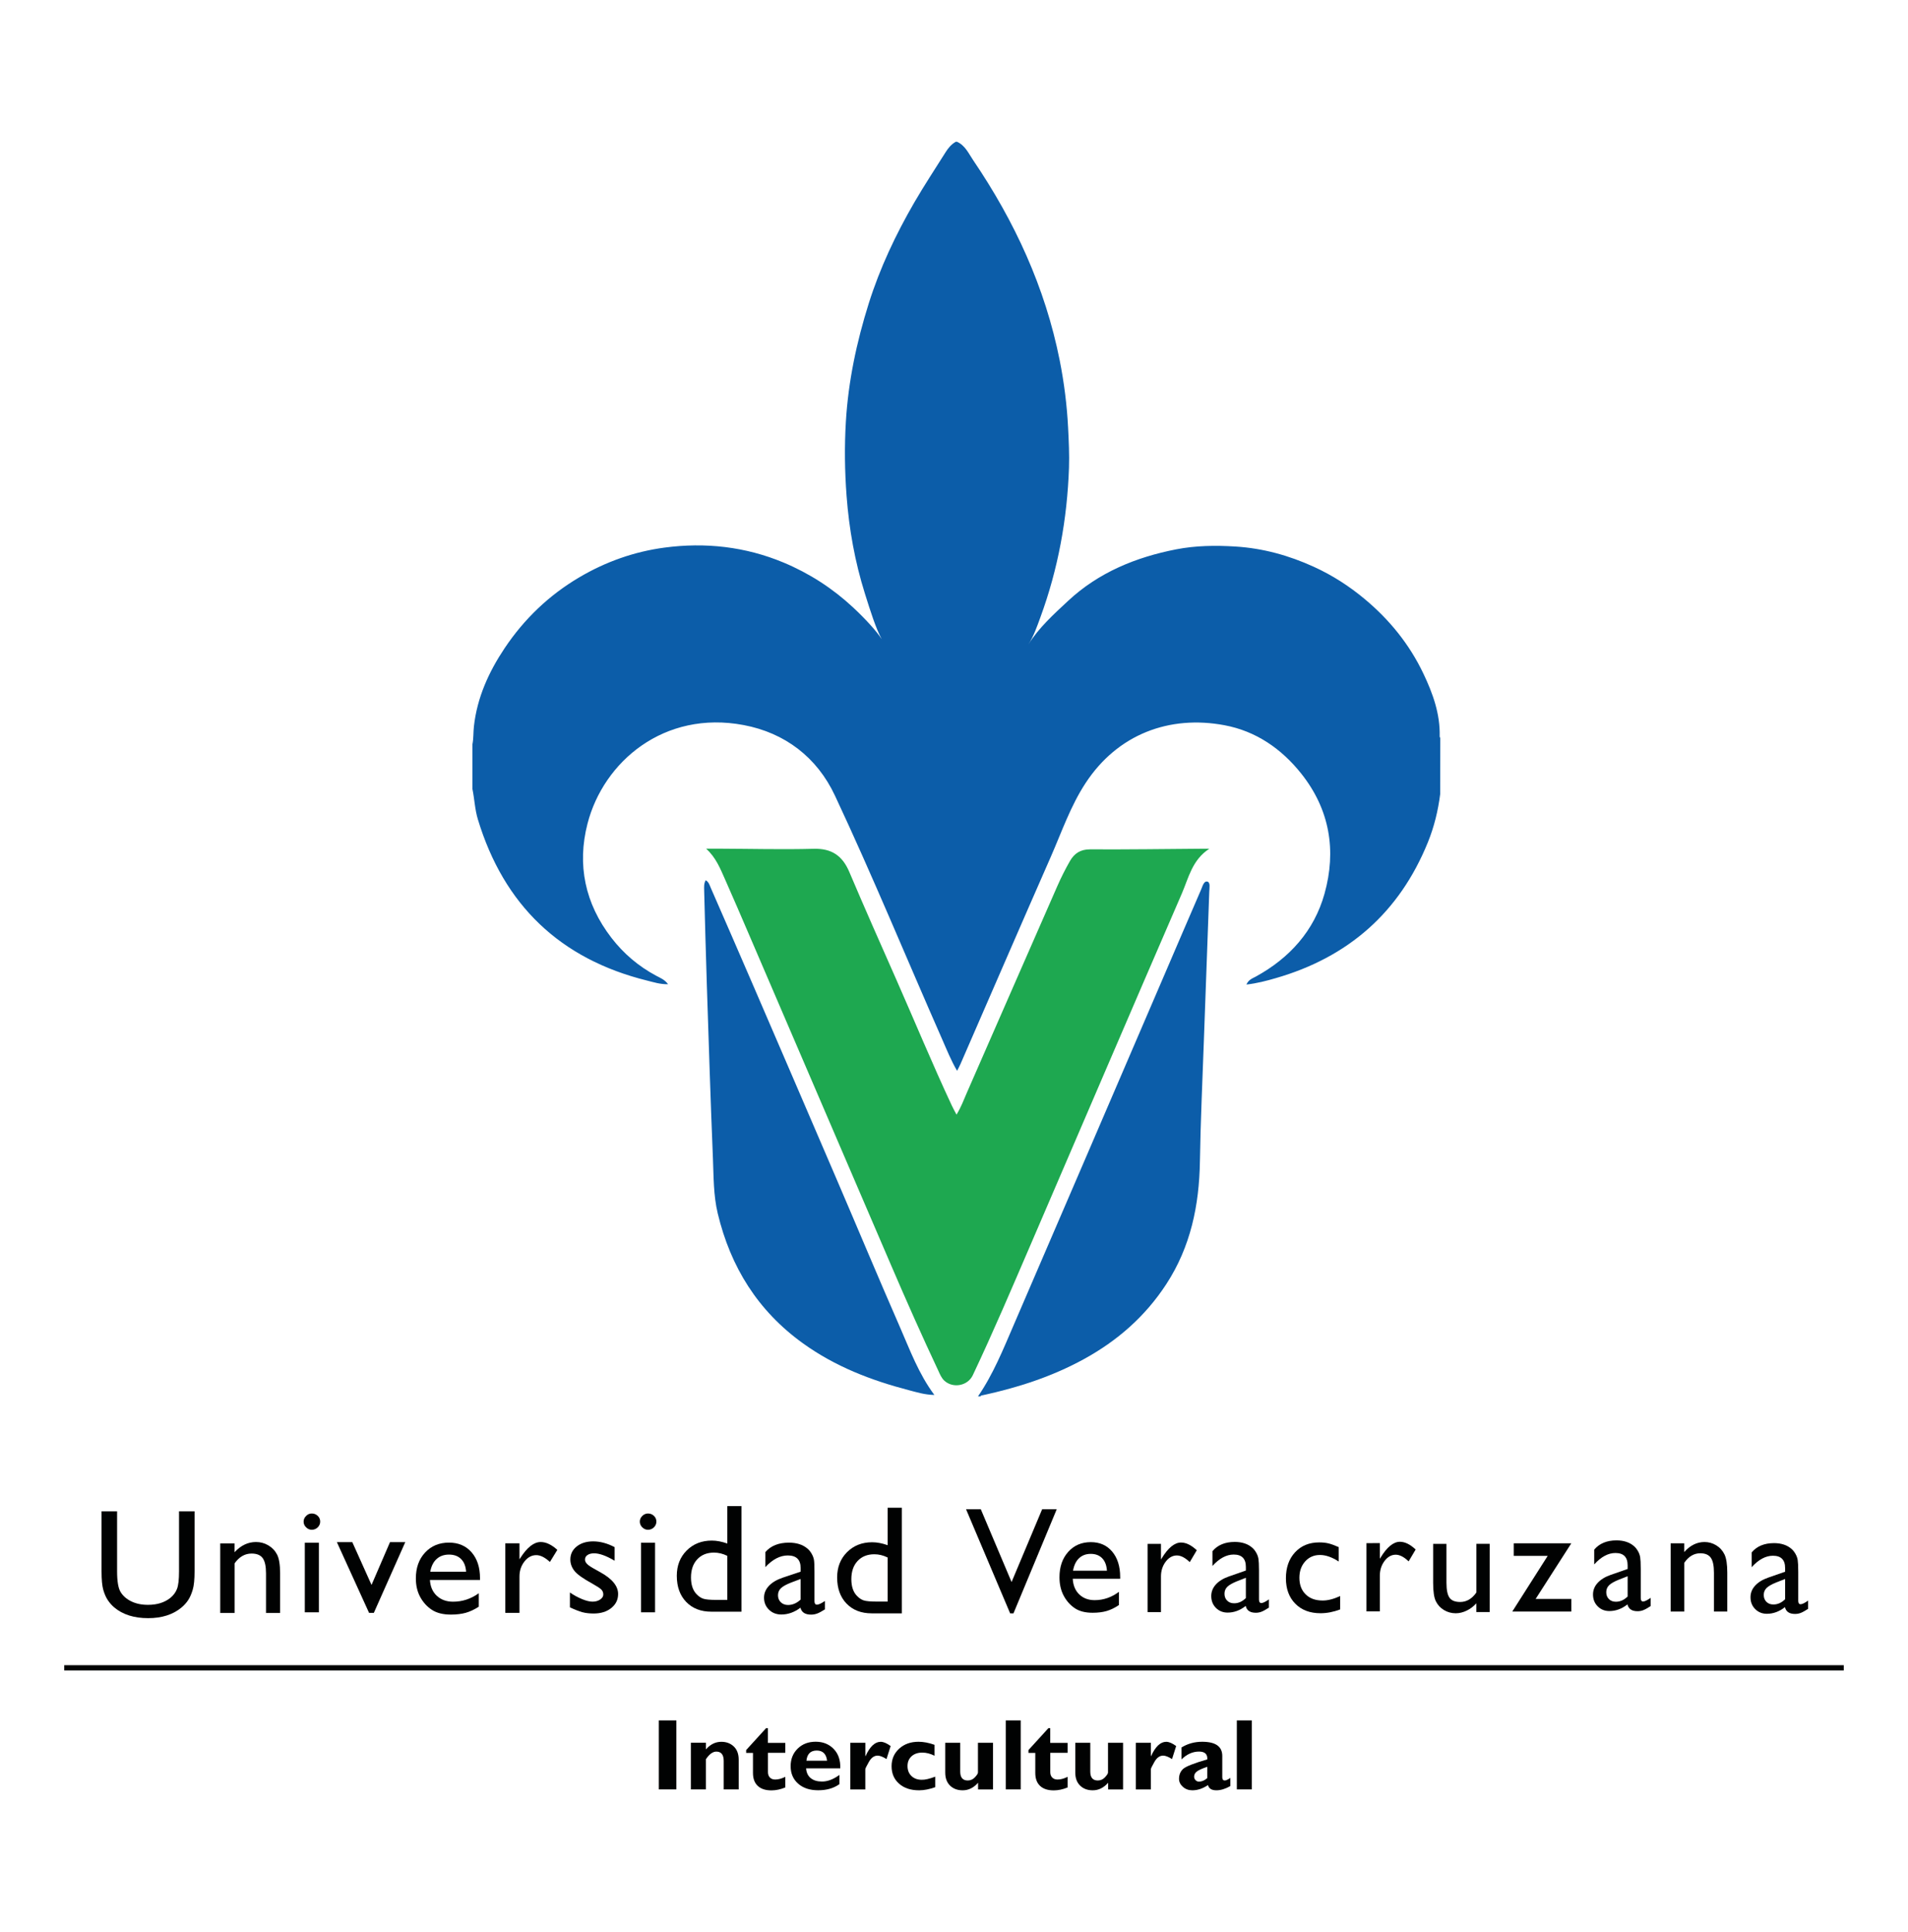 <?xml version="1.0" encoding="utf-8"?>
<!-- Generator: Adobe Illustrator 28.3.0, SVG Export Plug-In . SVG Version: 6.00 Build 0)  -->
<svg version="1.1" id="Capa_1" xmlns="http://www.w3.org/2000/svg" xmlns:xlink="http://www.w3.org/1999/xlink" x="0px" y="0px"
	 viewBox="0 0 481.2 487.2" style="enable-background:new 0 0 481.2 487.2;" xml:space="preserve">
<style type="text/css">
	.st0{fill:#010202;}
	.st1{fill:#0C5DA9;}
	.st2{fill:#1EA850;}
</style>
<g>
	<g>
		<g>
			<path class="st0" d="M45.15,381.09h3.92v15.12c0,2.05-0.15,3.59-0.46,4.63c-0.31,1.04-0.68,1.91-1.13,2.6s-1,1.31-1.65,1.86
				c-2.16,1.82-4.98,2.73-8.47,2.73c-3.55,0-6.4-0.9-8.55-2.71c-0.65-0.56-1.2-1.19-1.65-1.88s-0.82-1.54-1.11-2.54
				c-0.29-1-0.44-2.58-0.44-4.73v-15.08h3.92v15.12c0,2.5,0.29,4.25,0.88,5.22c0.59,0.98,1.48,1.76,2.67,2.35
				c1.2,0.59,2.61,0.89,4.24,0.89c2.32,0,4.2-0.59,5.66-1.77c0.77-0.63,1.32-1.38,1.66-2.25s0.51-2.34,0.51-4.44V381.09z"/>
			<path class="st0" d="M59.16,389.17v2.23c1.59-1.72,3.39-2.57,5.41-2.57c1.12,0,2.16,0.28,3.12,0.85s1.69,1.34,2.2,2.33
				c0.5,0.99,0.75,2.54,0.75,4.68v10.03h-3.55v-9.99c0-1.79-0.28-3.07-0.84-3.84c-0.56-0.77-1.5-1.15-2.81-1.15
				c-1.68,0-3.1,0.82-4.27,2.46v12.52h-3.63v-17.54H59.16z"/>
			<path class="st0" d="M78.63,381.64c0.59,0,1.09,0.2,1.5,0.59s0.62,0.88,0.62,1.45c0,0.56-0.21,1.04-0.62,1.45
				c-0.42,0.41-0.92,0.61-1.5,0.61c-0.55,0-1.03-0.21-1.44-0.62c-0.42-0.41-0.62-0.89-0.62-1.44c0-0.53,0.21-1.01,0.62-1.42
				C77.6,381.84,78.08,381.64,78.63,381.64z M76.87,389.02h3.55v17.54h-3.55V389.02z"/>
			<path class="st0" d="M98.36,388.86h3.85l-7.93,17.84h-1.2l-8.12-17.84h3.89l4.85,10.79L98.36,388.86z"/>
			<path class="st0" d="M121.06,398.39h-12.63c0.09,1.68,0.67,3.01,1.73,4c1.06,0.99,2.43,1.49,4.11,1.49c2.34,0,4.5-0.71,6.48-2.13
				v3.39c-1.09,0.71-2.18,1.22-3.25,1.53c-1.07,0.3-2.33,0.46-3.78,0.46c-1.98,0-3.58-0.4-4.8-1.2c-1.22-0.8-2.2-1.88-2.94-3.23
				c-0.74-1.35-1.1-2.92-1.1-4.7c0-2.67,0.77-4.84,2.32-6.51c1.55-1.67,3.56-2.51,6.03-2.51c2.38,0,4.28,0.81,5.7,2.44
				c1.42,1.63,2.13,3.81,2.13,6.54V398.39z M108.51,396.32h9.04c-0.09-1.39-0.51-2.45-1.27-3.2c-0.75-0.75-1.77-1.12-3.04-1.12
				c-1.28,0-2.32,0.38-3.13,1.12C109.29,393.86,108.76,394.93,108.51,396.32z"/>
			<path class="st0" d="M131.01,389.17v4.02l0.2-0.3c1.72-2.71,3.44-4.06,5.15-4.06c1.34,0,2.74,0.66,4.2,1.98l-1.87,3.05
				c-1.24-1.14-2.38-1.72-3.44-1.72c-1.15,0-2.14,0.53-2.98,1.6c-0.84,1.07-1.26,2.33-1.26,3.79v9.17h-3.57v-17.54H131.01z"/>
			<path class="st0" d="M143.73,405.3v-3.74c1,0.69,2.03,1.24,3.07,1.67s1.93,0.64,2.64,0.64c0.74,0,1.38-0.18,1.91-0.53
				c0.53-0.36,0.8-0.78,0.8-1.28c0-0.51-0.17-0.93-0.52-1.27c-0.35-0.34-1.09-0.82-2.23-1.46c-2.29-1.25-3.79-2.31-4.5-3.19
				c-0.71-0.88-1.06-1.85-1.06-2.89c0-1.35,0.54-2.45,1.61-3.3c1.07-0.85,2.46-1.28,4.15-1.28c1.76,0,3.56,0.48,5.41,1.45v3.43
				c-2.11-1.25-3.83-1.87-5.17-1.87c-0.69,0-1.25,0.14-1.67,0.43c-0.42,0.29-0.63,0.67-0.63,1.14c0,0.41,0.19,0.8,0.57,1.16
				c0.38,0.37,1.06,0.81,2.02,1.33l1.27,0.71c2.99,1.65,4.49,3.48,4.49,5.49c0,1.44-0.58,2.61-1.73,3.54
				c-1.15,0.92-2.63,1.38-4.44,1.38c-1.07,0-2.02-0.11-2.85-0.33C146.04,406.3,144.99,405.89,143.73,405.3z"/>
			<path class="st0" d="M163.42,381.64c0.59,0,1.09,0.2,1.5,0.59s0.62,0.88,0.62,1.45c0,0.56-0.21,1.04-0.62,1.45
				c-0.42,0.41-0.92,0.61-1.5,0.61c-0.55,0-1.03-0.21-1.44-0.62c-0.42-0.41-0.62-0.89-0.62-1.44c0-0.53,0.21-1.01,0.62-1.42
				C162.39,381.85,162.87,381.64,163.42,381.64z M161.66,389.02h3.55v17.54h-3.55V389.02z"/>
			<path class="st0" d="M183.43,379.77H187v26.63h-7.59c-2.65,0-4.77-0.82-6.35-2.46c-1.58-1.64-2.37-3.84-2.37-6.6
				c0-2.58,0.83-4.7,2.49-6.37c1.66-1.66,3.78-2.5,6.35-2.5c1.2,0,2.5,0.25,3.9,0.74V379.77z M183.43,403.43v-11.11
				c-1.11-0.55-2.23-0.82-3.36-0.82c-1.77,0-3.18,0.57-4.23,1.7c-1.05,1.13-1.57,2.66-1.57,4.58c0,1.8,0.46,3.2,1.37,4.17
				c0.55,0.58,1.12,0.98,1.74,1.18c0.61,0.2,1.71,0.3,3.3,0.3H183.43z"/>
			<path class="st0" d="M205.41,396.28v7.45c0,0.6,0.21,0.9,0.62,0.9c0.43,0,1.1-0.31,2.01-0.93v2.12
				c-0.81,0.51-1.45,0.86-1.94,1.04c-0.49,0.18-1,0.28-1.53,0.28c-1.52,0-2.42-0.58-2.69-1.75c-1.51,1.14-3.12,1.72-4.82,1.72
				c-1.25,0-2.29-0.4-3.12-1.21s-1.25-1.82-1.25-3.04c0-1.11,0.41-2.09,1.22-2.96c0.81-0.87,1.97-1.56,3.46-2.07l4.55-1.52v-0.93
				c0-2.11-1.08-3.16-3.24-3.16c-1.94,0-3.83,0.98-5.66,2.94v-3.79c1.38-1.59,3.36-2.38,5.95-2.38c1.94,0,3.49,0.5,4.66,1.49
				c0.39,0.32,0.74,0.74,1.05,1.27c0.31,0.53,0.51,1.05,0.6,1.58S205.41,394.8,205.41,396.28z M201.91,403.35v-5.2l-2.38,0.9
				c-1.21,0.47-2.07,0.94-2.57,1.42c-0.5,0.48-0.75,1.07-0.75,1.78c0,0.72,0.24,1.32,0.71,1.77c0.47,0.46,1.09,0.69,1.84,0.69
				C199.9,404.7,200.95,404.25,201.91,403.35z"/>
			<path class="st0" d="M223.87,380.19h3.57v26.63h-7.59c-2.65,0-4.77-0.82-6.35-2.46c-1.58-1.64-2.37-3.84-2.37-6.6
				c0-2.58,0.83-4.7,2.49-6.37c1.66-1.66,3.78-2.5,6.35-2.5c1.2,0,2.5,0.25,3.9,0.74V380.19z M223.87,403.85v-11.11
				c-1.11-0.55-2.23-0.82-3.36-0.82c-1.77,0-3.18,0.57-4.23,1.7c-1.05,1.13-1.57,2.66-1.57,4.58c0,1.8,0.46,3.2,1.37,4.17
				c0.55,0.58,1.12,0.98,1.74,1.18c0.61,0.2,1.71,0.3,3.3,0.3H223.87z"/>
			<path class="st0" d="M262.83,380.57h3.68l-10.91,26.25h-0.84l-11.12-26.25h3.72l7.76,18.35L262.83,380.57z"/>
			<path class="st0" d="M282.5,398.1h-11.95c0.09,1.65,0.63,2.96,1.63,3.93c1,0.97,2.3,1.46,3.89,1.46c2.22,0,4.26-0.7,6.13-2.1
				v3.33c-1.03,0.7-2.06,1.2-3.07,1.5c-1.02,0.3-2.21,0.45-3.57,0.45c-1.87,0-3.39-0.39-4.54-1.18s-2.08-1.84-2.78-3.17
				c-0.7-1.33-1.04-2.87-1.04-4.61c0-2.62,0.73-4.75,2.2-6.39c1.46-1.64,3.37-2.46,5.71-2.46c2.25,0,4.05,0.8,5.39,2.39
				c1.34,1.6,2.01,3.74,2.01,6.42V398.1z M270.62,396.06h8.55c-0.09-1.36-0.49-2.41-1.2-3.14s-1.67-1.1-2.88-1.1
				s-2.19,0.37-2.96,1.1C271.36,393.65,270.86,394.7,270.62,396.06z"/>
			<path class="st0" d="M292.8,389.3v3.95l0.18-0.3c1.62-2.66,3.25-3.99,4.88-3.99c1.27,0,2.59,0.65,3.97,1.95l-1.77,2.99
				c-1.17-1.12-2.25-1.68-3.25-1.68c-1.08,0-2.02,0.52-2.82,1.57c-0.79,1.05-1.19,2.29-1.19,3.72v9h-3.38V389.3H292.8z"/>
			<path class="st0" d="M317.52,396.02v7.32c0,0.59,0.2,0.88,0.59,0.88c0.41,0,1.04-0.31,1.9-0.92v2.08
				c-0.76,0.5-1.38,0.84-1.84,1.02c-0.46,0.18-0.94,0.27-1.45,0.27c-1.44,0-2.29-0.57-2.55-1.72c-1.43,1.12-2.95,1.68-4.56,1.68
				c-1.18,0-2.17-0.4-2.95-1.19c-0.79-0.79-1.18-1.79-1.18-2.98c0-1.09,0.38-2.06,1.15-2.91c0.77-0.85,1.86-1.53,3.28-2.03l4.3-1.5
				v-0.92c0-2.07-1.02-3.11-3.07-3.11c-1.83,0-3.62,0.96-5.36,2.88v-3.72c1.3-1.56,3.18-2.34,5.63-2.34c1.83,0,3.31,0.49,4.41,1.46
				c0.37,0.31,0.7,0.73,1,1.25s0.48,1.04,0.56,1.55S317.52,394.57,317.52,396.02z M314.21,402.96v-5.11l-2.25,0.88
				c-1.15,0.46-1.95,0.93-2.43,1.39c-0.47,0.47-0.71,1.05-0.71,1.75c0,0.71,0.22,1.29,0.67,1.74c0.45,0.45,1.03,0.67,1.75,0.67
				C312.31,404.29,313.3,403.85,314.21,402.96z"/>
			<path class="st0" d="M337.99,402.46v3.37c-1.69,0.64-3.34,0.96-4.95,0.96c-2.66,0-4.78-0.8-6.36-2.4s-2.37-3.74-2.37-6.42
				c0-2.71,0.77-4.89,2.31-6.55c1.54-1.66,3.56-2.49,6.08-2.49c0.87,0,1.66,0.08,2.35,0.25c0.7,0.17,1.55,0.48,2.58,0.94v3.63
				c-1.7-1.1-3.27-1.65-4.73-1.65c-1.51,0-2.76,0.54-3.73,1.62c-0.97,1.08-1.46,2.45-1.46,4.12c0,1.76,0.53,3.16,1.58,4.19
				c1.05,1.04,2.47,1.55,4.26,1.55C334.84,403.6,336.32,403.22,337.99,402.46z"/>
			<path class="st0" d="M348,389.11v3.95l0.18-0.3c1.62-2.66,3.25-3.99,4.88-3.99c1.27,0,2.59,0.65,3.97,1.95l-1.77,2.99
				c-1.17-1.12-2.25-1.68-3.25-1.68c-1.08,0-2.02,0.52-2.82,1.57c-0.79,1.05-1.19,2.29-1.19,3.72v9h-3.38v-17.21H348z"/>
			<path class="st0" d="M372.33,406.5v-2.21c-0.71,0.79-1.53,1.41-2.45,1.85c-0.92,0.44-1.83,0.66-2.74,0.66
				c-1.07,0-2.06-0.27-2.96-0.81s-1.59-1.28-2.05-2.21c-0.46-0.93-0.69-2.47-0.69-4.63v-9.86h3.36v9.81c0,1.81,0.26,3.07,0.77,3.78
				c0.51,0.72,1.41,1.07,2.69,1.07c1.6,0,2.96-0.79,4.08-2.38v-12.29h3.36v17.21H372.33z"/>
			<path class="st0" d="M381.77,389.15h14.52l-9,14.03h9v3.18H381.4l8.93-14.03h-8.56V389.15z"/>
			<path class="st0" d="M413.8,395.63v7.32c0,0.59,0.2,0.88,0.59,0.88c0.41,0,1.04-0.31,1.9-0.92v2.08
				c-0.76,0.5-1.38,0.84-1.84,1.02c-0.46,0.18-0.94,0.27-1.45,0.27c-1.44,0-2.29-0.57-2.55-1.72c-1.43,1.12-2.95,1.68-4.56,1.68
				c-1.18,0-2.17-0.4-2.95-1.19c-0.79-0.79-1.18-1.79-1.18-2.98c0-1.09,0.38-2.06,1.15-2.91c0.77-0.85,1.86-1.53,3.28-2.03l4.3-1.5
				v-0.92c0-2.07-1.02-3.11-3.07-3.11c-1.83,0-3.62,0.96-5.36,2.88v-3.72c1.3-1.56,3.18-2.34,5.63-2.34c1.83,0,3.31,0.49,4.41,1.46
				c0.37,0.31,0.7,0.73,1,1.25s0.48,1.04,0.56,1.55S413.8,394.19,413.8,395.63z M410.49,402.57v-5.11l-2.25,0.88
				c-1.15,0.46-1.95,0.93-2.43,1.39c-0.47,0.47-0.71,1.05-0.71,1.75c0,0.71,0.22,1.29,0.67,1.74c0.45,0.45,1.03,0.67,1.75,0.67
				C408.59,403.9,409.58,403.46,410.49,402.57z"/>
			<path class="st0" d="M424.76,389.17v2.19c1.5-1.68,3.21-2.53,5.12-2.53c1.06,0,2.04,0.28,2.95,0.83c0.91,0.55,1.6,1.32,2.08,2.28
				c0.47,0.97,0.71,2.5,0.71,4.59v9.84h-3.36v-9.8c0-1.76-0.26-3.02-0.79-3.77c-0.53-0.75-1.42-1.13-2.66-1.13
				c-1.59,0-2.94,0.8-4.04,2.41v12.29h-3.43v-17.21H424.76z"/>
			<path class="st0" d="M453.52,396.32v7.32c0,0.59,0.2,0.88,0.59,0.88c0.41,0,1.04-0.31,1.9-0.92v2.08
				c-0.76,0.5-1.38,0.84-1.84,1.02c-0.46,0.18-0.94,0.27-1.45,0.27c-1.44,0-2.29-0.57-2.55-1.72c-1.43,1.12-2.95,1.68-4.56,1.68
				c-1.18,0-2.17-0.4-2.95-1.19c-0.79-0.79-1.18-1.79-1.18-2.98c0-1.09,0.38-2.06,1.15-2.91c0.77-0.85,1.86-1.53,3.28-2.03l4.3-1.5
				v-0.92c0-2.07-1.02-3.11-3.07-3.11c-1.83,0-3.62,0.96-5.36,2.88v-3.72c1.3-1.56,3.18-2.34,5.63-2.34c1.83,0,3.31,0.49,4.41,1.46
				c0.37,0.31,0.7,0.73,1,1.25s0.48,1.04,0.56,1.55S453.52,394.87,453.52,396.32z M450.21,403.26v-5.11l-2.25,0.88
				c-1.15,0.46-1.95,0.93-2.43,1.39c-0.47,0.47-0.71,1.05-0.71,1.75c0,0.71,0.22,1.29,0.67,1.74c0.45,0.45,1.03,0.67,1.75,0.67
				C448.31,404.59,449.3,404.15,450.21,403.26z"/>
		</g>
		<g>
			<path class="st0" d="M170.58,433.81v17.4h-4.42v-17.4H170.58z"/>
			<path class="st0" d="M178.03,439.46v1.67c1.11-1.28,2.41-1.92,3.9-1.92c1.25,0,2.29,0.39,3.12,1.17c0.83,0.78,1.25,1.9,1.25,3.35
				v7.48h-3.78v-7.17c0-1.57-0.62-2.36-1.87-2.36c-0.89,0-1.77,0.65-2.63,1.94v7.59h-3.78v-11.76H178.03z"/>
			<path class="st0" d="M198.05,439.46v2.53h-4.37v4.85c0,0.58,0.16,1.04,0.49,1.38c0.33,0.34,0.78,0.5,1.35,0.5
				c0.78,0,1.62-0.23,2.53-0.68v2.68c-1.2,0.49-2.37,0.74-3.5,0.74c-1.47,0-2.62-0.37-3.43-1.12c-0.81-0.75-1.22-1.84-1.22-3.29
				v-5.04h-1.72v-0.72l5.02-5.51h0.47v3.7H198.05z"/>
			<path class="st0" d="M211.7,447.56v2.33c-1.44,1.03-3.22,1.54-5.35,1.54c-2.11,0-3.8-0.55-5.06-1.67
				c-1.26-1.11-1.89-2.58-1.89-4.41c0-1.79,0.59-3.27,1.78-4.43c1.19-1.16,2.7-1.73,4.54-1.73c1.85,0,3.36,0.61,4.54,1.82
				c1.18,1.22,1.73,2.85,1.66,4.89h-8.62c0.08,1.07,0.46,1.89,1.16,2.46s1.63,0.86,2.8,0.86
				C208.67,449.25,210.15,448.69,211.7,447.56z M203.38,443.98h5.21c-0.2-1.71-1.07-2.57-2.61-2.57
				C204.43,441.41,203.56,442.27,203.38,443.98z"/>
			<path class="st0" d="M218.24,439.46v3.36h0.05c1.09-2.41,2.37-3.61,3.83-3.61c0.69,0,1.53,0.36,2.5,1.07l-1.04,3.28
				c-0.93-0.58-1.68-0.87-2.24-0.87c-0.87,0-1.61,0.53-2.21,1.59s-0.9,1.68-0.9,1.85v5.09h-3.78v-11.76H218.24z"/>
			<path class="st0" d="M235.87,448v2.65c-1.47,0.52-2.83,0.79-4.06,0.79c-2.11,0-3.8-0.55-5.06-1.67
				c-1.26-1.11-1.89-2.58-1.89-4.41c0-1.79,0.64-3.26,1.91-4.42c1.28-1.16,2.9-1.74,4.88-1.74c1.27,0,2.62,0.26,4.04,0.77v2.75
				c-1.04-0.52-2.07-0.79-3.08-0.79c-1.13,0-2.03,0.31-2.71,0.92c-0.68,0.62-1.02,1.44-1.02,2.47c0,1.04,0.33,1.88,0.99,2.51
				c0.66,0.64,1.53,0.95,2.61,0.95C233.28,448.81,234.41,448.54,235.87,448z"/>
			<path class="st0" d="M246.67,451.21v-1.68c-1.11,1.27-2.4,1.91-3.88,1.91c-1.31,0-2.36-0.39-3.18-1.18
				c-0.81-0.79-1.22-1.88-1.22-3.28v-7.52h3.78v7.26c0,1.49,0.63,2.24,1.89,2.24c0.71,0,1.32-0.27,1.82-0.81s0.76-0.94,0.76-1.2
				v-7.49h3.8v11.76H246.67z"/>
			<path class="st0" d="M257.43,433.81v17.4h-3.78v-17.4H257.43z"/>
			<path class="st0" d="M269.25,439.46v2.53h-4.37v4.85c0,0.58,0.16,1.04,0.49,1.38c0.33,0.34,0.78,0.5,1.35,0.5
				c0.78,0,1.62-0.23,2.53-0.68v2.68c-1.2,0.49-2.37,0.74-3.5,0.74c-1.47,0-2.62-0.37-3.43-1.12c-0.81-0.75-1.22-1.84-1.22-3.29
				v-5.04h-1.72v-0.72l5.02-5.51h0.47v3.7H269.25z"/>
			<path class="st0" d="M279.47,451.21v-1.68c-1.11,1.27-2.4,1.91-3.88,1.91c-1.31,0-2.36-0.39-3.18-1.18
				c-0.81-0.79-1.22-1.88-1.22-3.28v-7.52h3.78v7.26c0,1.49,0.63,2.24,1.89,2.24c0.71,0,1.32-0.27,1.82-0.81s0.76-0.94,0.76-1.2
				v-7.49h3.8v11.76H279.47z"/>
			<path class="st0" d="M290.25,439.46v3.36h0.05c1.09-2.41,2.37-3.61,3.83-3.61c0.69,0,1.53,0.36,2.5,1.07l-1.04,3.28
				c-0.93-0.58-1.68-0.87-2.24-0.87c-0.87,0-1.61,0.53-2.21,1.59s-0.9,1.68-0.9,1.85v5.09h-3.78v-11.76H290.25z"/>
			<path class="st0" d="M310.3,448.31v2.06c-1.25,0.71-2.43,1.07-3.53,1.07c-1.19,0-1.89-0.44-2.11-1.32
				c-1.31,0.88-2.63,1.32-3.95,1.32c-0.93,0-1.72-0.29-2.38-0.87c-0.65-0.58-0.98-1.25-0.98-2.02c0-1.02,0.34-1.85,1.01-2.48
				c0.67-0.63,2.71-1.44,6.12-2.43c0.08-1.31-0.61-1.97-2.08-1.97c-1.6,0-3.08,0.66-4.42,1.97v-3.01c1.58-0.96,3.31-1.43,5.2-1.43
				c3.39,0,5.08,1.19,5.08,3.58v5.36c0,0.55,0.21,0.82,0.62,0.82C309.18,448.97,309.66,448.75,310.3,448.31z M304.47,448.36v-2.85
				c-1.26,0.43-2.13,0.82-2.6,1.17c-0.47,0.35-0.71,0.79-0.71,1.32c0,0.34,0.12,0.63,0.36,0.88s0.53,0.37,0.86,0.37
				C303.1,449.25,303.8,448.95,304.47,448.36z"/>
			<path class="st0" d="M315.71,433.81v17.4h-3.78v-17.4H315.71z"/>
		</g>
		<rect x="16.2" y="419.89" class="st0" width="448.8" height="1.33"/>
	</g>
	<g>
		<path class="st1" d="M363.22,200.21c-0.53,4.19-1.52,8.27-3.11,12.19c-7.19,17.72-20.12,28.98-38.34,34.24
			c-2.37,0.69-4.77,1.32-7.42,1.62c0.53-1.25,1.55-1.56,2.41-2.03c8.49-4.67,14.66-11.5,17.28-20.86
			c3.05-10.9,1.33-21.23-5.84-30.27c-5.02-6.32-11.46-10.75-19.39-12.23c-13.88-2.6-26.95,2.25-35.04,14.61
			c-3.77,5.75-5.98,12.23-8.71,18.46c-7.66,17.43-15.22,34.9-22.82,52.35c-0.22,0.52-0.5,1.01-0.86,1.73
			c-1.56-2.67-2.62-5.36-3.78-7.99c-9.02-20.47-17.53-41.17-27.03-61.42c-4.52-9.64-12.6-15.82-23.02-17.78
			c-20.07-3.79-35.35,9.23-39.38,24.86c-2.68,10.38-0.62,20.18,6.04,28.8c3.07,3.98,6.81,7.15,11.24,9.53
			c1.02,0.55,2.16,0.96,3.04,2.16c-2,0.04-3.68-0.52-5.34-0.93c-21.86-5.43-36.07-19-42.63-40.64c-0.76-2.5-0.85-5.11-1.37-7.65
			c0-3.77,0-7.53,0-11.3c0.3-1.48,0.2-2.99,0.37-4.49c0.81-7.28,3.75-13.75,7.75-19.73c4.91-7.34,11.17-13.34,18.79-17.84
			c6.68-3.95,13.92-6.51,21.55-7.52c10.28-1.37,20.39-0.24,30.02,3.78c6.48,2.71,12.33,6.48,17.51,11.3c3.06,2.85,5.85,5.89,7.23,8
			c-1.46-2.62-2.85-7.05-4.24-11.48c-2.52-8.01-3.99-16.24-4.62-24.59c-0.47-6.24-0.56-12.5-0.18-18.78
			c0.61-10.2,2.71-20.07,5.76-29.77c2.82-8.96,6.81-17.4,11.51-25.51c2.49-4.29,5.23-8.43,7.87-12.63c0.67-1.07,1.46-2.02,2.58-2.65
			c0.1,0,0.21,0,0.31,0c2.06,0.92,2.92,2.95,4.07,4.64c10.46,15.42,18.16,32.06,21.82,50.44c1.12,5.63,1.84,11.33,2.13,17.09
			c0.17,3.35,0.33,6.69,0.22,10.02c-0.45,12.94-2.74,25.54-7.21,37.71c-0.86,2.35-1.67,4.73-3.04,6.85c2.68-4.25,6.38-7.59,10-10.96
			c7.71-7.2,17.14-11.04,27.29-13.02c4.88-0.95,9.89-1.02,14.91-0.71c6.97,0.43,13.53,2.25,19.83,5.13
			c4.67,2.13,8.95,4.89,12.89,8.19c6.2,5.19,11.19,11.35,14.69,18.68c2.39,5.01,4.26,10.17,4.13,15.85c0,0.16,0.05,0.3,0.15,0.43
			C363.22,190.8,363.22,195.51,363.22,200.21z"/>
		<path class="st1" d="M246.65,352.11c3.86-5.62,6.38-11.92,9.06-18.13c12.58-29.13,25.1-58.29,37.64-87.44
			c3.19-7.41,6.35-14.82,9.56-22.21c0.36-0.82,0.69-2.24,1.58-2.03c0.82,0.19,0.52,1.63,0.49,2.53
			c-0.44,12.49-0.91,24.98-1.36,37.47c-0.36,10.19-0.84,20.38-1,30.57c-0.18,11.08-2.34,21.51-8.47,30.92
			c-5.31,8.15-12.35,14.3-20.82,18.94c-8,4.38-16.55,7.15-25.41,9.07c-0.25,0.05-0.52,0.03-0.66,0.31
			C247.06,352.11,246.86,352.11,246.65,352.11z"/>
		<path class="st2" d="M178.08,214c1.18,0,2.36,0,3.55,0c7.86,0.03,15.73,0.24,23.59,0.03c4.56-0.12,7.26,1.77,8.99,5.87
			c3.84,9.05,7.83,18.04,11.81,27.04c4.69,10.62,9.12,21.35,14.04,31.86c0.33,0.7,0.71,1.38,1.17,2.26
			c1.17-1.88,1.85-3.78,2.65-5.61c7.6-17.35,15.18-34.71,22.8-52.06c0.94-2.14,2-4.24,3.16-6.27c1.09-1.91,2.64-2.96,5.07-2.95
			c9.53,0.05,19.06-0.09,28.59-0.16c0.35,0,0.7,0,1.5,0c-4.36,2.83-5.24,7.39-6.96,11.35c-12.73,29.36-25.31,58.78-37.98,88.17
			c-4.8,11.13-9.54,22.3-14.73,33.26c-1.27,2.67-4.96,3.35-7.13,1.39c-0.76-0.69-1.13-1.62-1.54-2.51
			c-4.12-8.76-8.05-17.61-11.87-26.5c-11.97-27.82-23.91-55.65-35.87-83.47c-1.99-4.64-3.99-9.28-6.03-13.89
			C181.66,219.04,180.54,216.19,178.08,214z"/>
		<path class="st1" d="M177.99,221.95c0.79,0.48,0.99,1.29,1.29,1.98c3.59,8.2,7.15,16.4,10.7,24.61
			c6.98,16.19,13.97,32.38,20.92,48.58c5.38,12.52,10.63,25.1,16.09,37.58c2.52,5.75,4.68,11.7,8.66,17.05
			c-2.48-0.05-4.48-0.7-6.5-1.22c-9.5-2.48-18.52-5.96-26.6-11.77c-11.4-8.19-18.3-19.25-21.54-32.8
			c-1.09-4.56-1.02-9.24-1.21-13.87c-0.6-14.52-1.05-29.05-1.53-43.58c-0.26-8-0.47-15.99-0.68-23.99
			C177.58,223.67,177.49,222.79,177.99,221.95z"/>
	</g>
</g>
</svg>
